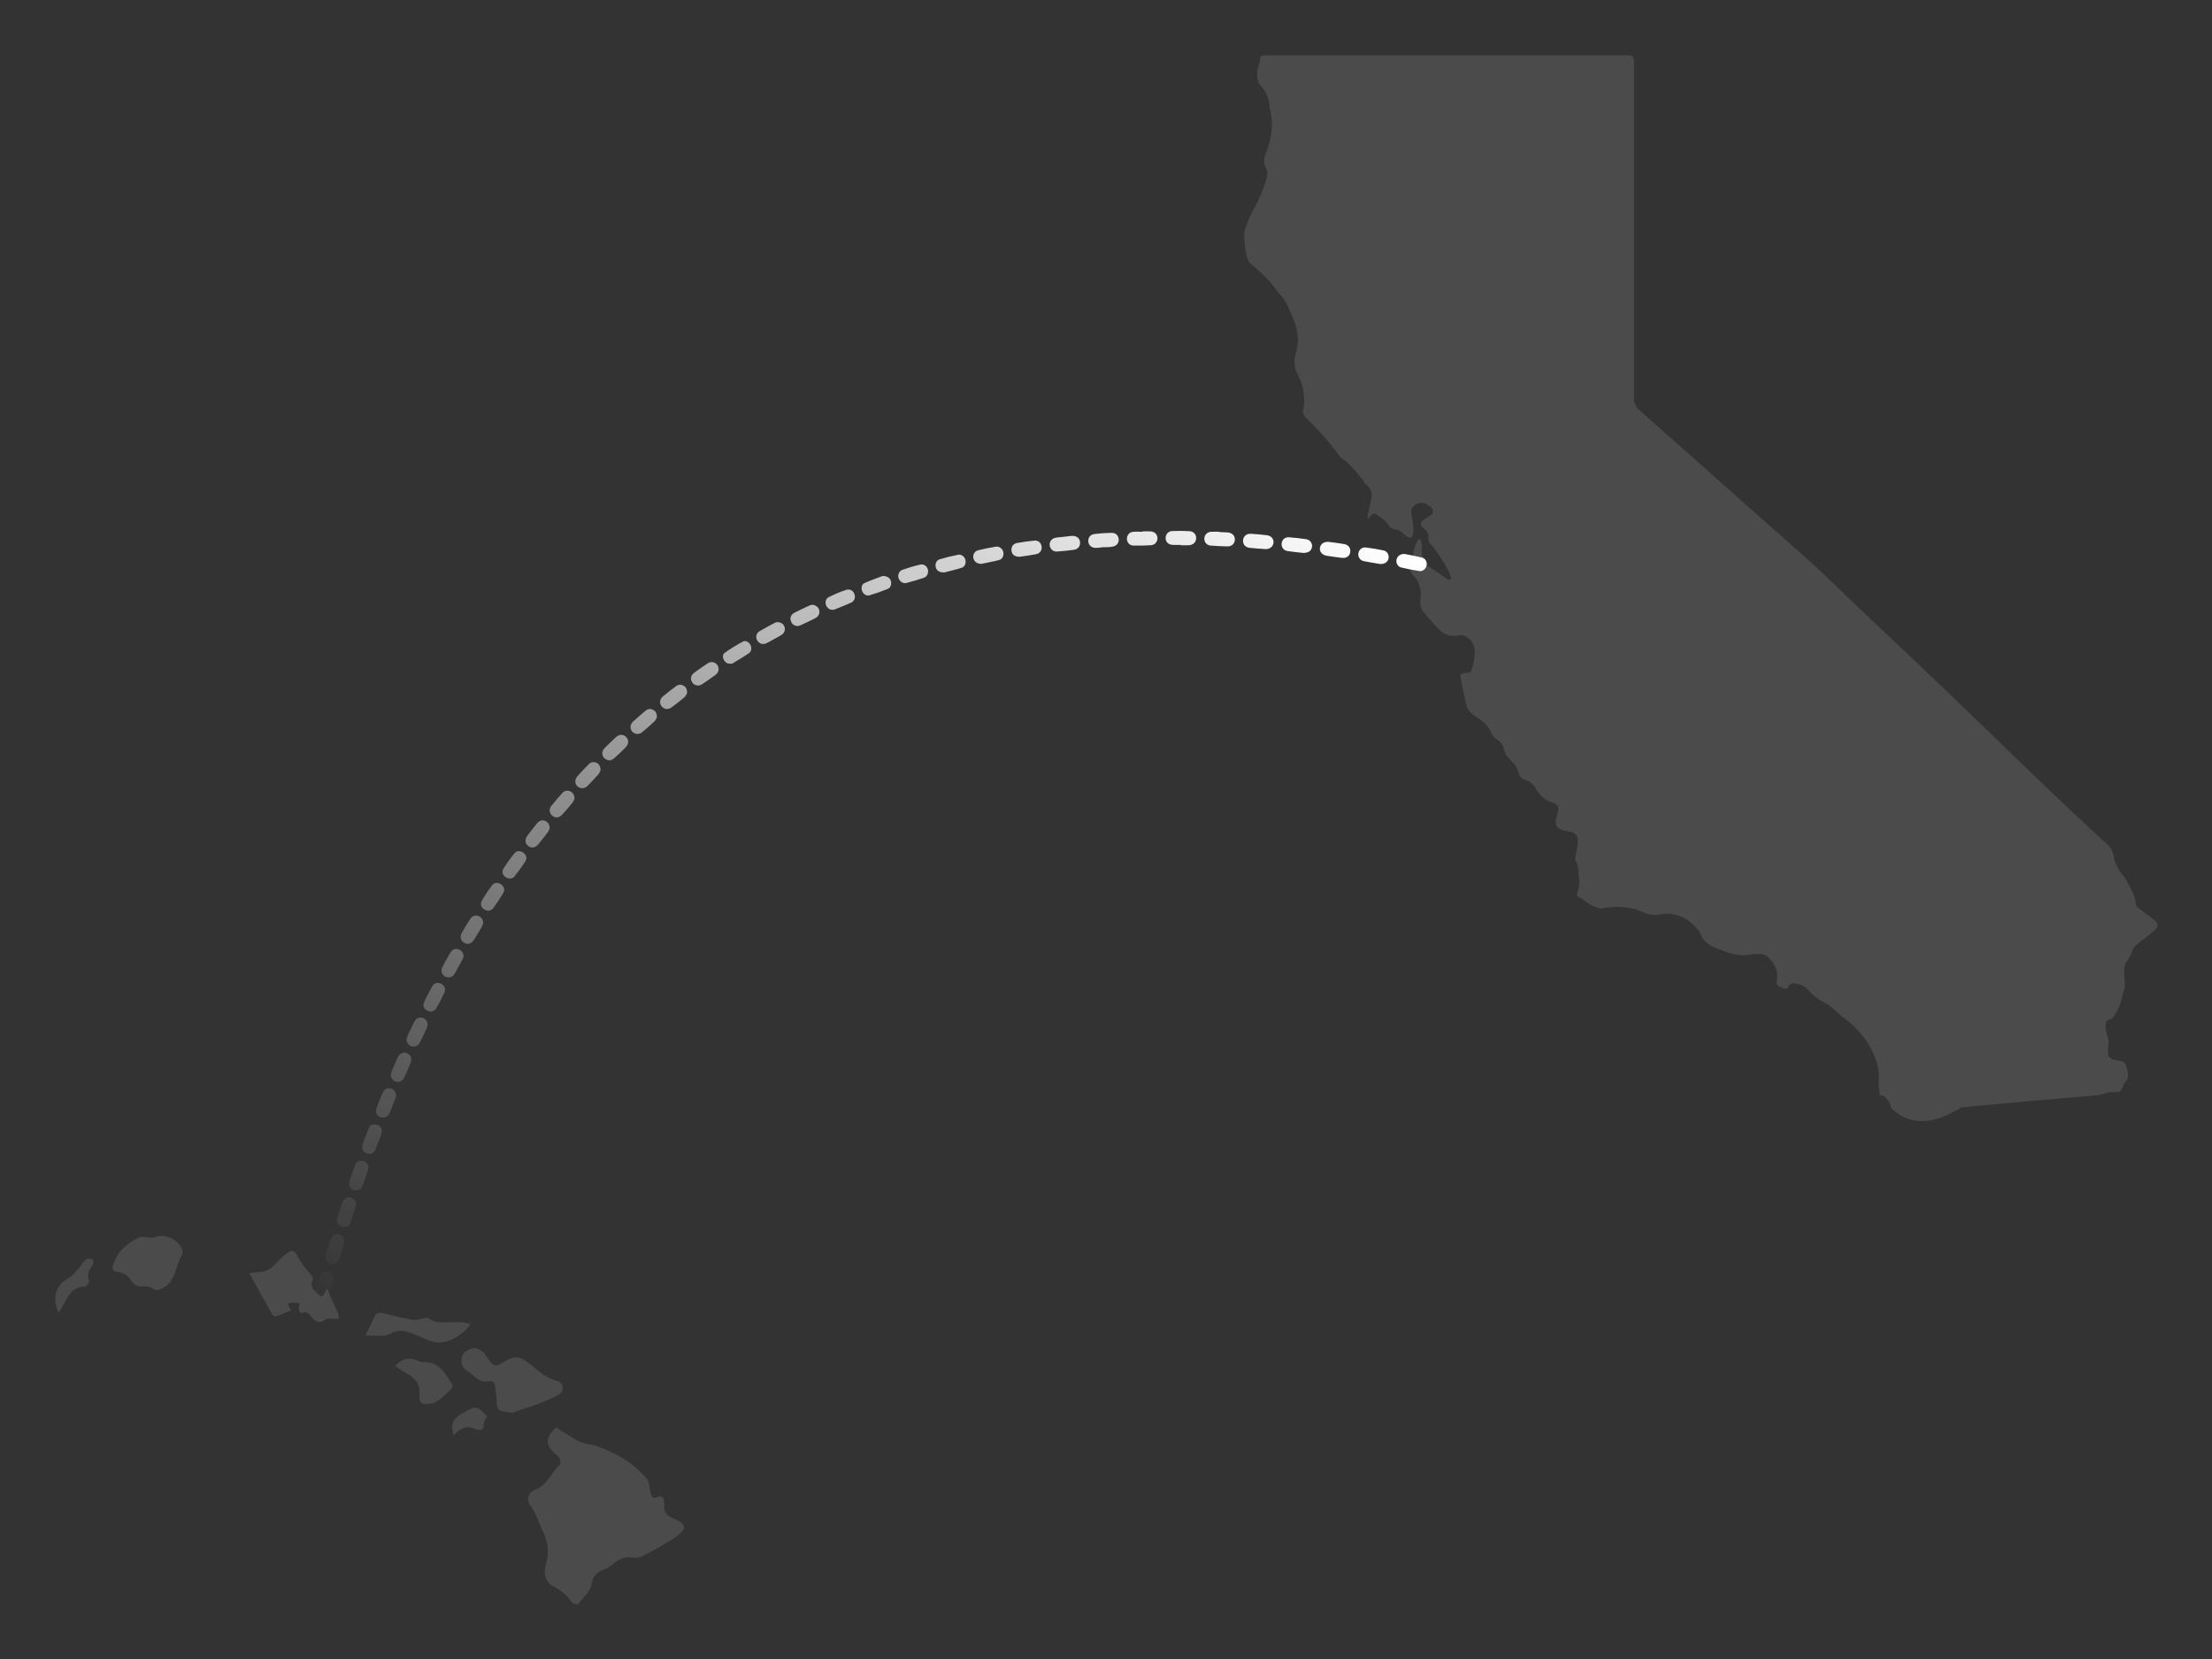 <?xml version="1.0" encoding="UTF-8"?>
<svg width="800px" height="600px" viewBox="0 0 800 600" version="1.1" xmlns="http://www.w3.org/2000/svg" xmlns:xlink="http://www.w3.org/1999/xlink">
    <rect x="0" y="0" width="800" height="600" fill="#333333" stroke="none"/>
    <!-- Generator: Sketch 45.2 (43514) - http://www.bohemiancoding.com/sketch -->
    <title>Artboard</title>
    <desc>Created with Sketch.</desc>
    <defs>
        <linearGradient x1="100%" y1="5.108%" x2="0%" y2="100%" id="linearGradient-1">
            <stop stop-color="#FFFFFF" offset="0%"></stop>
            <stop stop-color="#FFFFFF" stop-opacity="0.96" offset="4.02%"></stop>
            <stop stop-color="#FFFFFF" stop-opacity="0.955" offset="4.519%"></stop>
            <stop stop-color="#FFFFFF" stop-opacity="0.955" offset="4.519%"></stop>
            <stop stop-color="#FFFFFF" stop-opacity="0" offset="100%"></stop>
        </linearGradient>
    </defs>
    <g id="Page-1" stroke="none" stroke-width="1" fill="none" fill-rule="evenodd">
        <g id="Artboard">
            <path d="M201.076,516.279 C203.597,517.832 206.195,519.534 208.899,521.049 C210.037,521.688 211.39,521.954 212.661,522.335 C213.035,522.448 213.492,522.285 213.864,522.4 C221.624,524.799 228.628,528.5 233.905,534.826 C234.83,535.935 234.852,537.835 235.179,539.394 C235.509,540.965 235.793,542.314 237.962,541.391 C239.215,540.858 239.953,541.542 240.111,542.855 C240.169,543.336 240.335,543.83 240.271,544.294 C239.901,547 241.203,548.265 243.664,549.249 C248.332,551.114 248.575,552.906 244.41,555.836 C240.805,558.372 236.849,560.43 232.951,562.519 C231.79,563.141 230.214,563.607 228.985,563.36 C225.932,562.747 223.747,563.908 221.582,565.806 C220.515,566.742 219.113,567.332 217.801,567.945 C215.604,568.972 214.385,570.116 213.922,572.994 C213.503,575.602 210.84,577.885 208.996,580.173 C208.803,580.412 207.06,579.969 206.704,579.413 C205.034,576.806 202.778,575.137 200.045,573.687 C196.855,571.994 196.536,568.529 197.455,565.547 C198.793,561.203 198.094,557.583 196.205,553.515 C194.843,550.581 194.009,547.475 191.958,544.788 C190.217,542.507 190.833,539.875 193.627,538.778 C198.035,537.046 199.277,532.531 202.461,529.787 C202.857,529.445 202.611,528.031 202.285,527.277 C201.99,526.593 201.186,526.126 200.597,525.573 C197.178,522.361 197.197,520.007 201.076,516.279 Z M185.27,511.001 C183.814,510.74 182.87,510.543 181.916,510.407 C180.259,510.171 179.692,509.247 179.669,507.584 C179.641,505.496 179.314,503.411 179.077,501.329 C178.889,499.681 178.082,499.242 176.395,499.63 C175.423,499.853 174.115,499.561 173.237,499.035 C171.658,498.09 170.374,496.657 168.811,495.679 C166.522,494.245 166.688,491.893 167.279,490.12 C167.674,488.934 169.715,487.961 171.195,487.592 C172.168,487.349 173.58,488.169 174.558,488.852 C175.371,489.421 175.848,490.478 176.455,491.332 C178.577,494.317 179.223,494.453 182.305,492.535 C185.972,490.252 187.867,490.37 191.309,493.037 C194.471,495.488 197.279,498.383 201.446,499.398 C203.843,499.981 204.331,502.989 202.261,504.276 C199.793,505.809 196.959,506.773 194.239,507.871 C192.497,508.575 190.666,509.059 188.887,509.673 C187.548,510.135 186.227,510.648 185.27,511.001 Z M90.176,460.499 C91.626,460.311 92.581,460.099 93.539,460.08 C96.148,460.029 98.112,458.871 99.81,456.937 C101.026,455.551 102.418,454.278 103.896,453.176 C105.718,451.816 106.524,452.314 107.56,454.241 C108.681,456.326 110.063,458.333 111.652,460.082 C112.787,461.332 113.741,462.215 112.686,463.995 C112.42,464.443 112.831,465.387 113.108,466.027 C113.283,466.434 113.807,466.679 114.136,467.032 C116.526,469.595 116.523,469.597 118.243,466.092 C119.163,468.139 119.914,469.823 120.677,471.502 C121.209,472.672 121.809,473.815 122.277,475.009 C122.507,475.597 122.505,476.277 122.608,476.914 C122.04,476.926 121.471,476.921 120.904,476.953 C119.789,477.015 118.335,476.676 117.622,477.25 C115.607,478.873 114.287,478.09 112.885,476.553 C111.902,475.476 111.124,473.851 109.138,474.965 C109.024,475.029 108.118,474.209 108.068,473.749 C107.979,472.923 108.261,472.057 108.388,471.208 C107.205,471.188 106.02,471.148 104.838,471.167 C104.642,471.171 104.451,471.431 104.13,471.665 C104.475,472.331 104.821,472.998 105.284,473.892 C103.439,474.659 101.704,475.445 99.913,476.07 C99.551,476.197 98.738,475.853 98.535,475.496 C95.773,470.64 93.083,465.744 90.176,460.499 Z M66.059,453.289 C66.047,453.369 66.061,453.466 66.019,453.525 C63.278,457.533 63.899,463.547 58.511,466.001 C57.339,466.534 56.492,466.937 55.233,465.989 C54.394,465.357 53.014,465.149 51.909,465.227 C49.927,465.368 48.465,464.866 47.428,463.113 C46.383,461.348 44.81,460.433 42.745,460.069 C40.356,459.648 40.435,458.677 41.284,456.473 C43.015,451.982 46.348,449.372 50.455,447.514 C51.288,447.137 52.456,447.501 53.469,447.523 C54.229,447.54 55.104,447.811 55.733,447.531 C59.935,445.659 66.034,449.013 66.059,453.289 Z M170.166,478.885 C169.342,479.904 168.897,480.654 168.272,481.194 C163.833,485.018 159.049,487.119 153.285,484.021 C152.65,483.68 151.945,483.472 151.278,483.189 C148.058,481.817 145.177,480.267 141.288,482.351 C138.937,483.612 135.517,482.876 132.208,483.057 C133.6,480.086 134.628,477.691 135.872,475.414 C136.117,474.966 137.252,474.712 137.893,474.828 C140.061,475.222 142.184,475.863 144.341,476.333 C146.228,476.745 148.126,477.191 150.042,477.354 C151.048,477.441 152.096,476.904 153.139,476.743 C153.773,476.645 154.655,476.456 155.045,476.774 C156.981,478.356 159.176,478.332 161.469,478.226 C163.479,478.132 165.499,478.186 167.511,478.269 C168.251,478.3 168.979,478.6 170.166,478.885 Z M142.876,494.021 C145.184,491.654 147.581,490.644 150.621,491.979 C151.421,492.33 152.335,492.644 153.188,492.62 C158.677,492.466 160.953,496.489 163.336,500.347 C163.618,500.803 163.758,501.843 163.499,502.06 C161.013,504.152 159.119,507.133 155.565,507.694 C152.608,508.16 151.5,507.404 151.734,504.455 C152.038,500.641 150.258,498.411 147.132,496.762 C145.715,496.014 144.423,495.028 142.876,494.021 Z M21.199,474.842 C18.692,468.737 20.159,464.773 25.203,461.92 C26.523,461.174 27.507,459.789 28.552,458.614 C29.451,457.604 30.086,456.316 31.101,455.466 C31.589,455.057 32.785,455.154 33.462,455.461 C33.763,455.598 33.894,457.072 33.553,457.501 C32.122,459.294 31.291,461.025 32.275,463.387 C32.434,463.768 31.163,465.345 30.543,465.35 C26.617,465.385 24.955,468.023 23.435,470.978 C22.831,472.154 22.113,473.272 21.199,474.842 Z M164.048,519.156 C162.84,514.258 163.629,513.004 169.49,509.91 C172.214,508.472 172.886,508.704 176.074,512.166 C175.696,513.113 175.007,514.041 175.021,514.959 C175.055,517.217 173.659,517.556 172.216,516.91 C168.96,515.453 166.447,516.366 164.048,519.156 Z" id="hawaii" fill-opacity="0.12" fill="#FFFFFF"></path>
            <path d="M679.855,396.14 C679.824,395.817 679.826,395.363 679.732,394.931 C679.182,392.404 679.647,389.832 679.407,387.322 C679.209,385.234 678.453,383.132 677.598,381.188 C675.244,375.831 671.519,371.551 666.808,368.089 C665.422,367.072 664.205,365.827 662.882,364.721 C662.149,364.109 661.423,363.431 660.579,363.023 C658.015,361.782 655.742,360.172 653.902,358.008 C652.61,356.487 650.933,355.908 649.054,355.667 C648.079,355.542 647.304,355.756 646.898,356.754 C646.55,357.61 645.924,357.764 645.117,357.426 C644.691,357.247 644.269,357.057 643.833,356.911 C642.792,356.56 642.362,355.866 642.571,354.782 C643.258,351.207 641.848,348.375 639.312,346.033 C638.722,345.489 637.781,345.114 636.976,345.063 C635.532,344.971 634.043,345.042 632.617,345.295 C628.611,346.005 625.079,344.589 621.46,343.211 C618.338,342.023 615.688,340.535 614.733,337.058 C614.65,336.757 614.357,336.446 614.078,336.278 C610.471,331.878 606.099,329.971 600.96,330.554 C598.538,331.255 596.114,330.938 593.686,329.603 C588.766,327.691 583.797,327.62 578.725,328.606 C576.185,327.934 573.959,326.699 572.046,324.898 C570.332,324.325 570.118,323.944 570.623,322.28 C571.18,320.443 571.474,318.63 570.86,316.736 C571.089,315.132 570.889,313.561 570.259,312.021 C569.566,311.189 569.625,310.329 569.851,309.321 C570.233,307.615 570.579,305.872 570.649,304.133 C570.726,302.278 569.715,301.248 567.89,300.839 C567.029,300.645 566.141,300.54 565.304,300.273 C558.683,298.157 567.252,292.008 561.396,290.254 C558.627,289.425 556.913,287.569 555.506,285.239 C554.579,283.706 553.279,282.623 551.568,282.034 C550.278,281.589 549.435,280.721 549.135,279.351 C548.73,277.503 547.547,276.117 546.255,274.851 C545.008,273.63 544.113,272.276 543.76,270.544 C543.488,269.206 542.714,268.249 541.479,267.531 C540.704,267.081 539.956,266.296 539.591,265.484 C538.376,262.779 536.51,260.756 533.944,259.311 C531.704,258.047 530.355,256.161 529.964,253.566 C529.731,252.015 529.287,250.496 528.973,248.955 C528.687,247.549 528.388,246.141 528.21,244.719 C528.093,243.785 528.778,243.461 529.602,243.416 C531.998,243.288 531.998,243.292 532.584,241.02 C532.623,240.871 532.647,240.714 532.715,240.579 C534.293,234.529 532.995,230.9 528.819,229.69 C528.39,229.609 527.908,229.767 527.455,229.851 C524.165,230.461 521.607,229.219 519.51,226.755 C518.217,225.235 516.927,223.708 515.567,222.249 C514.002,220.572 513.395,218.803 513.74,216.395 C514.191,213.235 513.281,210.242 510.946,207.872 C510.154,207.069 509.928,206.124 510.218,205.119 C508.895,209.724 512.952,187.592 514.295,197.491 C513.832,200.152 514.517,202.549 516.35,204.685 C518.607,206.055 520.75,207.613 522.942,209.091 C523.228,209.284 523.49,209.559 523.805,209.648 C527.631,210.742 518.713,198.076 518.063,197.522 C517.041,196.65 516.414,195.693 516.544,194.25 C516.663,192.944 516.052,191.902 514.95,191.119 C513.494,190.085 513.529,188.972 515.009,187.943 C515.984,187.265 517.011,186.659 517.978,185.969 C518.511,184.528 518.069,183.476 516.655,182.811 C515.098,181.551 513.253,181.53 511.662,182.71 C510.601,183.498 510.225,184.488 510.467,185.831 C510.349,185.174 513.072,197.389 508.51,193.825 C507.906,193.354 507.404,192.734 506.759,192.336 C506.131,191.949 505.4,191.607 504.68,191.519 C503.634,191.392 502.875,190.982 502.309,190.113 C501.059,188.191 499.229,186.926 497.323,185.749 C496.131,185.856 495.356,186.497 494.999,187.672 L494.569,187.517 C494.613,187.116 494.622,186.709 494.703,186.316 C495.154,184.11 495.73,181.923 496.05,179.699 C496.322,177.813 495.539,176.334 493.926,175.163 C491.913,172.111 489.547,169.346 486.827,166.867 C485.923,166.48 485.121,165.688 484.467,164.917 C480.779,159.936 476.707,155.3 472.252,151.011 C471.109,149.836 470.94,148.563 471.619,147.008 C471.987,142.527 471.048,138.327 468.802,134.406 C468,132.315 467.983,130.181 468.603,128.069 C469.893,123.684 469.612,119.526 467.713,115.285 C466.458,112.483 465.609,109.517 463.528,107.154 C463.122,106.693 462.673,106.268 462.295,105.786 C460.445,103.067 458.293,100.612 455.84,98.419 C454.61,97.267 453.27,96.231 452.03,95.088 C450.284,93.477 449.699,84.655 450.142,83.317 C453.256,73.934 455.061,74.892 458.156,64.216 C458.509,62.998 458.393,61.845 457.827,60.75 C456.947,59.049 457.057,57.402 457.749,55.649 C459.181,52.013 460.072,48.224 460.013,44.306 C459.985,42.486 459.583,40.654 459.194,38.863 C459.006,35.457 457.708,32.604 455.302,30.303 C454.298,27.727 454.425,25.13 455.682,22.511 C455.663,20.257 455.929,20.004 458.204,20.004 C501.538,20.001 544.871,19.999 588.204,20 C590.668,20 590.971,20.324 590.971,22.945 C590.973,62.975 590.973,103.006 590.975,143.037 C590.975,143.766 590.839,144.547 591.052,145.213 C591.355,146.161 591.711,147.261 592.411,147.888 C599.696,154.426 607.062,160.873 614.39,167.363 C620.828,173.065 627.239,178.796 633.672,184.502 C640.163,190.258 646.68,195.986 653.159,201.755 C655.48,203.823 657.746,205.955 659.999,208.098 C665.424,213.257 670.813,218.453 676.24,223.611 C681.723,228.819 687.244,233.989 692.729,239.193 C697.744,243.95 702.744,248.719 707.731,253.504 C712.275,257.863 716.792,262.252 721.32,266.629 C726.013,271.166 730.692,275.717 735.401,280.238 C740.304,284.943 745.213,289.642 750.161,294.299 C754.13,298.035 758.153,301.713 762.171,305.398 C763.703,306.804 764.383,308.537 764.585,310.585 C764.674,311.48 765.214,312.337 765.586,313.195 C766.453,315.196 768.105,316.723 769.125,318.542 C770.579,321.134 772.132,323.823 772.483,326.938 C772.545,327.494 773.053,328.11 773.524,328.489 C775.23,329.86 777.025,331.121 778.754,332.464 C780.759,334.025 780.88,334.939 779.02,336.616 C777.204,338.252 775.244,339.739 773.26,341.173 C772.214,341.929 771.508,342.775 771.082,344.014 C769.379,348.959 767.772,347.155 768.336,353.51 C768.51,355.479 768.626,357.414 767.815,359.291 C767.652,359.669 767.677,360.123 767.557,360.524 C767.168,361.831 766.825,363.159 766.32,364.421 C765.968,365.304 765.338,366.07 764.908,366.927 C764.434,367.872 763.8,368.574 762.734,368.82 C761.886,369.016 761.716,369.582 761.593,370.418 C761.337,372.162 761.782,373.665 762.36,375.286 C762.782,376.466 762.565,377.931 762.422,379.247 C762.104,382.182 762.712,383.052 765.663,383.503 C767.001,383.706 768.503,383.791 768.918,385.394 C769.433,387.384 770.417,389.438 768.631,391.383 C768.134,391.925 767.811,392.674 767.55,393.38 C767.072,394.672 766.579,395.168 765.274,394.975 C763.606,394.726 762.133,395.122 760.57,395.659 C759.149,396.147 757.56,396.189 756.036,396.325 C748.54,396.994 741.041,397.615 733.545,398.28 C725.513,398.991 717.483,399.725 709.453,400.458 C698.814,407.08 690.285,407.13 683.868,400.609 C683.757,398.787 682.594,397.604 681.46,396.418 C681.205,396.152 680.57,396.248 679.855,396.14" id="Fill-1" fill-opacity="0.12" fill="#FFFFFF"></path>
            <path d="M136.928,-171.985 C130.506,-177.323 123.795,-182.176 117.393,-187.368 C117.768,-188.173 118.297,-187.934 118.72,-187.811 C120.984,-187.155 123.276,-186.568 125.486,-185.759 C131.568,-183.531 137.167,-180.367 142.456,-176.65 C145.221,-174.706 147.936,-172.689 150.669,-170.699 C151.004,-170.454 151.313,-170.174 151.707,-169.851 C151.466,-169.644 151.331,-169.485 151.161,-169.39 C144.097,-165.426 137.07,-161.39 129.481,-158.466 C123.861,-156.301 118.134,-154.528 112.163,-153.629 C111.529,-153.533 110.884,-153.505 110.242,-153.473 C110.108,-153.466 109.968,-153.583 109.757,-153.675 C109.854,-154.415 110.5,-154.544 110.965,-154.808 C115.308,-157.264 119.653,-159.714 124.01,-162.145 C127.899,-164.315 131.803,-166.456 135.698,-168.614 C136.154,-168.867 136.594,-169.149 137.298,-169.571 C136.666,-169.702 136.327,-169.819 135.983,-169.837 C127.302,-170.287 118.626,-170.877 109.939,-171.128 C100.445,-171.402 90.94,-171.539 81.444,-171.413 C69.854,-171.259 58.276,-170.664 46.719,-169.668 C35.916,-168.736 25.164,-167.442 14.459,-165.728 C-20.255,-160.169 -53.552,-150.143 -84.958,-134.17 C-98.331,-127.369 -111.101,-119.572 -123.114,-110.583 C-131.67,-104.182 -139.79,-97.247 -147.505,-89.839 C-156.964,-80.757 -165.823,-71.117 -174.199,-61.042 C-188.808,-43.47 -201.907,-24.824 -213.554,-5.159 C-225.653,15.272 -236.281,36.452 -245.883,58.157 C-248.899,64.976 -251.949,71.78 -254.987,78.589 C-255.201,79.068 -255.451,79.533 -255.711,80.058 C-256.303,79.874 -256.802,79.719 -257.448,79.518 C-257.206,78.061 -256.997,76.646 -256.733,75.241 C-250.495,42.022 -239.764,10.333 -224.331,-19.749 C-217.067,-33.908 -208.8,-47.459 -199.321,-60.245 C-193.982,-67.447 -188.234,-74.321 -182.16,-80.927 C-166.187,-98.3 -148.052,-113.063 -128.29,-125.894 C-98.057,-145.523 -65.32,-159.206 -30.234,-167.355 C-17.998,-170.197 -5.659,-172.493 6.81,-173.976 C15.384,-174.996 23.997,-175.716 32.608,-176.372 C45.194,-177.33 57.81,-177.483 70.427,-177.245 C81.912,-177.028 93.389,-176.535 104.828,-175.444 C113.586,-174.609 122.334,-173.663 131.083,-172.744 C133.037,-172.538 134.98,-172.24 136.928,-171.985" id="Fill-1" fill="#16ACE2" transform="translate(-52.871, -53.942) rotate(-2) translate(52.871, 53.942) "></path>
            <path d="M427.131,197.068 C426.081,197.068 425.025,197.135 423.982,197.053 C422.487,196.934 421.586,195.968 421.569,194.616 C421.553,193.284 422.474,192.136 423.899,192.068 C425.995,191.968 428.106,191.976 430.2,192.107 C431.766,192.206 432.669,193.336 432.604,194.747 C432.542,196.106 431.484,197.11 429.952,197.191 C429.014,197.241 428.071,197.2 427.131,197.2 C427.131,197.156 427.131,197.112 427.131,197.068 Z M398.712,197.944 C397.942,198.016 397.173,198.127 396.401,198.152 C394.88,198.202 393.742,197.269 393.595,195.908 C393.446,194.515 394.306,193.309 395.836,193.127 C397.918,192.88 400.021,192.738 402.118,192.708 C403.556,192.688 404.541,193.765 404.601,195.097 C404.662,196.446 403.806,197.458 402.352,197.706 C401.754,197.807 401.145,197.863 400.539,197.895 C399.932,197.926 399.323,197.902 398.715,197.902 C398.714,197.916 398.713,197.93 398.712,197.944 Z M124.412,443.786 C122.816,443.806 121.509,442.351 121.919,440.802 C122.471,438.72 123.149,436.666 123.884,434.64 C124.367,433.309 125.707,432.752 127.006,433.152 C128.191,433.517 129.026,434.737 128.681,436.024 C128.11,438.158 127.395,440.256 126.644,442.335 C126.301,443.284 125.374,443.774 124.412,443.786 Z M507.94,200.339 C509.909,200.739 512.153,201.11 514.347,201.672 C515.603,201.994 516.221,203.365 515.928,204.6 C515.656,205.748 514.544,206.71 513.357,206.53 C511.116,206.191 508.881,205.759 506.682,205.216 C505.496,204.923 504.844,203.592 505.062,202.452 C505.3,201.204 506.39,200.322 507.94,200.339 Z M252.716,247.959 C251.487,247.928 250.748,247.49 250.261,246.673 C249.768,245.846 249.752,244.978 250.271,244.155 C250.473,243.834 250.743,243.526 251.05,243.307 C252.673,242.15 254.288,240.976 255.964,239.9 C257.237,239.083 258.707,239.422 259.47,240.567 C260.232,241.711 259.979,243.184 258.762,244.086 C257.206,245.239 255.606,246.338 253.995,247.414 C253.552,247.71 252.999,247.842 252.716,247.959 Z M293.638,218.729 C294.692,218.702 295.767,219.395 296.142,220.261 C296.572,221.254 296.338,222.426 295.508,223.137 C295.178,223.419 294.773,223.626 294.378,223.819 C292.739,224.619 291.116,225.462 289.437,226.171 C288.03,226.766 286.721,226.181 286.12,224.858 C285.557,223.618 285.948,222.331 287.275,221.63 C289.082,220.677 290.952,219.841 292.803,218.972 C293.098,218.834 293.436,218.786 293.638,218.729 Z M174.755,333.904 C174.656,334.166 174.528,334.713 174.26,335.177 C173.317,336.805 172.352,338.421 171.343,340.008 C170.508,341.323 169.131,341.692 167.903,341.013 C166.631,340.311 166.208,338.844 166.999,337.427 C167.97,335.688 169.006,333.982 170.09,332.311 C170.792,331.229 171.895,330.893 172.976,331.259 C174.042,331.62 174.727,332.533 174.755,333.904 Z M354.922,203.93 C353.281,203.916 352.236,203.031 352.013,201.759 C351.811,200.601 352.47,199.338 353.682,199.035 C355.826,198.499 358,198.062 360.182,197.708 C361.428,197.505 362.622,198.49 362.873,199.688 C363.121,200.875 362.557,202.21 361.391,202.52 C359.152,203.117 356.86,203.519 354.922,203.93 Z M220.736,275.011 C218.458,275.022 217.223,273.055 218.074,271.375 C218.245,271.036 218.493,270.718 218.765,270.451 C220.069,269.17 221.367,267.881 222.717,266.65 C223.98,265.498 225.374,265.486 226.431,266.525 C227.448,267.524 227.452,269.077 226.323,270.234 C224.969,271.621 223.562,272.958 222.117,274.249 C221.65,274.666 220.995,274.873 220.736,275.011 Z M499.144,203.975 C497.329,203.664 495.246,203.367 493.192,202.935 C491.83,202.649 491.066,201.368 491.287,200.054 C491.493,198.829 492.587,197.843 493.898,197.998 C496.091,198.257 498.278,198.623 500.437,199.086 C501.701,199.358 502.43,200.712 502.194,201.913 C501.933,203.238 500.864,204.032 499.144,203.975 Z M128.69,430.477 C127.146,430.433 125.915,429.076 126.327,427.549 C126.917,425.368 127.685,423.225 128.533,421.128 C129.024,419.913 130.457,419.475 131.631,419.924 C132.814,420.377 133.541,421.604 133.159,422.872 C132.538,424.934 131.823,426.972 131.05,428.983 C130.638,430.052 129.76,430.507 128.69,430.477 Z M457.306,198.562 C455.539,198.427 453.767,198.347 452.01,198.139 C450.521,197.964 449.68,197.098 449.567,195.853 C449.422,194.247 450.623,192.956 452.318,193.046 C454.251,193.149 456.18,193.342 458.105,193.559 C459.747,193.744 460.719,194.871 460.578,196.301 C460.444,197.652 459.323,198.58 457.802,198.599 C457.636,198.601 457.47,198.599 457.304,198.599 C457.305,198.587 457.305,198.574 457.306,198.562 Z M480.48,195.967 C482.277,196.214 484.204,196.423 486.109,196.759 C487.729,197.044 488.554,198.232 488.33,199.72 C488.115,201.149 486.924,201.959 485.248,201.754 C483.436,201.532 481.626,201.287 479.824,200.999 C478.196,200.74 477.198,199.561 477.369,198.2 C477.548,196.767 478.722,195.888 480.48,195.967 Z M154.697,370.713 C154.633,370.931 154.57,371.32 154.41,371.665 C153.571,373.47 152.748,375.284 151.839,377.053 C151.196,378.303 150.003,378.757 148.768,378.372 C147.415,377.951 146.652,376.427 147.254,375.008 C148.072,373.076 148.986,371.179 149.961,369.319 C150.566,368.167 151.799,367.77 152.949,368.152 C153.945,368.482 154.696,369.512 154.697,370.713 Z M335.669,206.709 C335.595,207.805 335.09,208.648 334.039,208.991 C331.991,209.661 329.932,210.31 327.845,210.844 C326.611,211.159 325.379,210.317 324.986,209.119 C324.598,207.931 325.119,206.525 326.356,206.093 C328.492,205.347 330.667,204.672 332.874,204.181 C334.403,203.841 335.709,205.165 335.669,206.709 Z M471.172,199.959 C469.561,199.771 467.632,199.589 465.717,199.31 C464.217,199.091 463.366,197.926 463.532,196.496 C463.686,195.164 464.729,194.212 466.188,194.315 C468.283,194.463 470.375,194.708 472.453,195.018 C473.804,195.219 474.703,196.541 474.516,197.794 C474.304,199.224 473.171,200.038 471.172,199.959 Z M281.108,224.999 C282.383,224.992 283.378,225.687 283.721,226.688 C284.068,227.699 283.767,228.856 282.837,229.499 C281.976,230.093 281.022,230.554 280.103,231.063 C279.136,231.599 278.185,232.174 277.184,232.64 C275.898,233.239 274.554,232.798 273.879,231.649 C273.192,230.48 273.443,229.051 274.671,228.304 C276.512,227.186 278.438,226.206 280.341,225.193 C280.621,225.044 280.973,225.031 281.108,224.999 Z M184.758,317.748 C182.458,317.808 181.072,315.881 182.047,314.236 C183.224,312.248 184.638,310.384 186.087,308.578 C186.867,307.607 188.248,307.639 189.251,308.369 C190.293,309.127 190.741,310.353 190.056,311.428 C188.81,313.382 187.42,315.249 186,317.082 C185.674,317.502 184.978,317.636 184.758,317.748 Z M207.777,288.885 C207.637,289.159 207.432,289.806 207.035,290.298 C205.854,291.763 204.629,293.195 203.36,294.585 C202.211,295.844 200.815,295.949 199.689,294.963 C198.612,294.022 198.464,292.641 199.448,291.402 C200.687,289.844 202.006,288.347 203.326,286.854 C204.102,285.978 205.1,285.754 206.196,286.171 C207.148,286.533 207.774,287.497 207.777,288.885 Z M156.144,365.885 C153.995,365.928 152.625,364.206 153.314,362.608 C154.21,360.532 155.277,358.519 156.409,356.559 C157.044,355.459 158.385,355.22 159.489,355.743 C160.639,356.287 161.313,357.598 160.781,358.793 C159.86,360.86 158.826,362.888 157.681,364.838 C157.345,365.412 156.473,365.673 156.144,365.885 Z M167.664,345.931 C167.571,346.189 167.457,346.681 167.226,347.11 C166.337,348.765 165.411,350.4 164.498,352.042 C163.893,353.129 162.979,353.624 161.741,353.428 C160.106,353.169 159.162,351.45 159.931,349.871 C160.851,347.987 161.903,346.161 162.993,344.368 C163.649,343.289 164.758,342.977 165.882,343.335 C166.901,343.66 167.635,344.637 167.664,345.931 Z M176.844,329.409 C174.627,329.366 173.333,327.464 174.216,325.856 C175.302,323.875 176.605,322.003 177.944,320.177 C178.684,319.168 180.072,319.081 181.098,319.724 C182.18,320.401 182.703,321.773 182.047,322.898 C180.906,324.852 179.648,326.746 178.313,328.572 C177.945,329.077 177.13,329.255 176.844,329.409 Z M114.012,467.452 C114.526,465.66 115.072,463.455 115.803,461.313 C116.225,460.074 117.638,459.547 118.826,459.934 C120.027,460.326 120.855,461.548 120.555,462.789 C120.05,464.885 119.479,466.971 118.808,469.019 C118.38,470.326 117.112,470.913 115.896,470.59 C114.593,470.243 113.897,469.249 114.012,467.452 Z M248.525,250.584 C248.329,250.911 248.074,251.696 247.54,252.161 C246.039,253.467 244.451,254.681 242.842,255.856 C241.621,256.749 240.134,256.532 239.276,255.457 C238.42,254.385 238.546,252.891 239.714,251.91 C241.282,250.594 242.908,249.344 244.552,248.123 C245.368,247.516 246.314,247.479 247.217,247.986 C248.051,248.453 248.5,249.183 248.525,250.584 Z M309.186,215.997 C309.139,216.814 308.667,217.596 307.719,218.004 C305.788,218.833 303.858,219.67 301.89,220.403 C300.662,220.86 299.398,220.237 298.845,219.082 C298.289,217.921 298.596,216.499 299.796,215.919 C301.832,214.935 303.921,214.016 306.07,213.325 C307.747,212.785 309.233,214.099 309.186,215.997 Z M319.195,208.316 C320.921,208.304 321.927,209.065 322.214,210.167 C322.513,211.317 322.127,212.558 321.05,212.994 C318.904,213.863 316.712,214.639 314.491,215.294 C313.355,215.629 312.285,214.896 311.82,213.819 C311.364,212.762 311.585,211.362 312.622,210.892 C314.924,209.848 317.33,209.033 319.195,208.316 Z M217.203,278.601 C217.07,278.854 216.866,279.505 216.455,279.977 C215.221,281.394 213.932,282.765 212.616,284.107 C211.47,285.275 209.969,285.374 208.912,284.436 C207.8,283.45 207.774,281.887 208.928,280.61 C210.226,279.174 211.564,277.775 212.919,276.393 C213.69,275.606 214.654,275.45 215.673,275.845 C216.62,276.212 217.211,277.162 217.203,278.601 Z M198.792,299.58 C198.678,299.835 198.525,300.441 198.181,300.906 C197.061,302.416 195.901,303.897 194.701,305.344 C193.631,306.634 192.198,306.851 191.06,305.987 C189.861,305.076 189.716,303.58 190.772,302.176 C191.935,300.629 193.122,299.098 194.37,297.62 C195.164,296.681 196.201,296.49 197.214,296.909 C198.18,297.308 198.777,298.189 198.792,299.58 Z M264.246,240.071 C263.108,240.074 262.321,239.645 261.826,238.736 C261.325,237.814 261.282,236.675 262.06,236.125 C264.205,234.607 266.452,233.201 268.784,231.995 C269.742,231.5 270.905,232.282 271.402,233.237 C271.936,234.261 271.817,235.573 270.847,236.243 C268.941,237.559 266.929,238.721 264.947,239.924 C264.726,240.058 264.413,240.039 264.246,240.071 Z M141.355,388.382 C141.407,388.211 141.487,387.83 141.637,387.479 C142.355,385.802 143.058,384.117 143.829,382.464 C144.537,380.947 145.873,380.373 147.21,380.921 C148.604,381.492 149.126,382.911 148.456,384.53 C147.716,386.317 146.952,388.098 146.108,389.838 C145.523,391.044 144.375,391.508 143.212,391.191 C141.994,390.858 141.281,389.865 141.355,388.382 Z M135.536,406.669 C137.246,406.656 138.505,408.129 137.992,409.792 C137.358,411.847 136.561,413.859 135.716,415.838 C135.173,417.111 133.899,417.575 132.685,417.158 C131.43,416.726 130.634,415.605 131.035,414.303 C131.715,412.093 132.577,409.934 133.472,407.799 C133.809,406.993 134.625,406.641 135.536,406.669 Z M440.988,192.418 C442.037,192.472 443.089,192.496 444.136,192.586 C445.66,192.716 446.639,193.768 446.602,195.171 C446.566,196.556 445.512,197.626 443.997,197.609 C441.953,197.586 439.906,197.478 437.867,197.317 C436.436,197.203 435.526,196.116 435.563,194.766 C435.6,193.445 436.607,192.401 438.005,192.326 C438.997,192.273 439.994,192.316 440.989,192.316 C440.989,192.35 440.988,192.384 440.988,192.418 Z M124.509,449.012 C124.489,449.158 124.486,449.44 124.409,449.702 C123.849,451.611 123.316,453.529 122.691,455.416 C122.302,456.592 121.443,457.154 120.332,457.166 C119.203,457.179 118.263,456.565 117.917,455.498 C117.785,455.092 117.691,454.596 117.802,454.204 C118.402,452.078 118.993,449.944 119.746,447.87 C120.219,446.568 121.678,446.072 122.925,446.556 C123.868,446.922 124.48,447.822 124.509,449.012 Z M237.576,259.388 C237.419,259.673 237.205,260.404 236.728,260.861 C235.293,262.236 233.785,263.54 232.249,264.803 C231.096,265.751 229.565,265.617 228.661,264.604 C227.765,263.599 227.81,262.037 228.896,261.03 C230.393,259.64 231.951,258.312 233.525,257.007 C234.368,256.309 235.351,256.245 236.315,256.789 C237.149,257.259 237.58,257.998 237.576,259.388 Z M341.469,207.039 C339.603,207.028 338.69,206.31 338.416,205.066 C338.152,203.866 338.68,202.632 339.905,202.262 C342.068,201.608 344.273,201.063 346.492,200.637 C347.725,200.4 348.816,201.279 349.138,202.424 C349.464,203.58 348.983,204.957 347.824,205.33 C345.571,206.055 343.25,206.571 341.469,207.039 Z M387.624,193.808 C389.417,193.764 390.485,194.636 390.612,196.057 C390.741,197.496 389.911,198.629 388.37,198.847 C386.346,199.133 384.305,199.338 382.264,199.47 C380.878,199.56 379.785,198.537 379.631,197.214 C379.489,195.988 380.264,194.851 381.595,194.523 C382.392,194.326 383.234,194.31 384.056,194.215 C385.32,194.07 386.584,193.926 387.624,193.808 Z M368.807,201.36 C366.971,201.37 365.978,200.561 365.817,199.198 C365.655,197.817 366.396,196.646 367.809,196.39 C369.871,196.016 371.954,195.717 374.04,195.523 C375.521,195.386 376.497,196.268 376.71,197.658 C376.911,198.963 376.144,200.154 374.7,200.438 C372.643,200.842 370.557,201.093 368.807,201.36 Z M143.275,396.242 C143.207,396.513 143.145,396.957 142.985,397.363 C142.314,399.057 141.617,400.742 140.924,402.427 C140.57,403.289 140.011,403.93 139.049,404.134 C137.158,404.533 135.51,402.988 136.086,401.105 C136.744,398.951 137.666,396.865 138.616,394.817 C139.116,393.739 140.316,393.412 141.481,393.735 C142.492,394.017 143.24,394.994 143.275,396.242 Z M413.23,192.18 C414.17,192.18 415.112,192.148 416.05,192.188 C417.526,192.251 418.515,193.169 418.601,194.494 C418.693,195.893 417.754,197.087 416.247,197.188 C414.152,197.327 412.045,197.35 409.944,197.32 C408.591,197.3 407.655,196.301 407.569,195.02 C407.48,193.681 408.373,192.491 409.75,192.351 C410.899,192.233 412.069,192.326 413.23,192.326 L413.23,192.18 Z" id="Combined-Shape" fill="url(#linearGradient-1)"></path>
        </g>
        <path d="" id="Path-3" stroke="#979797"></path>
    </g>
</svg>